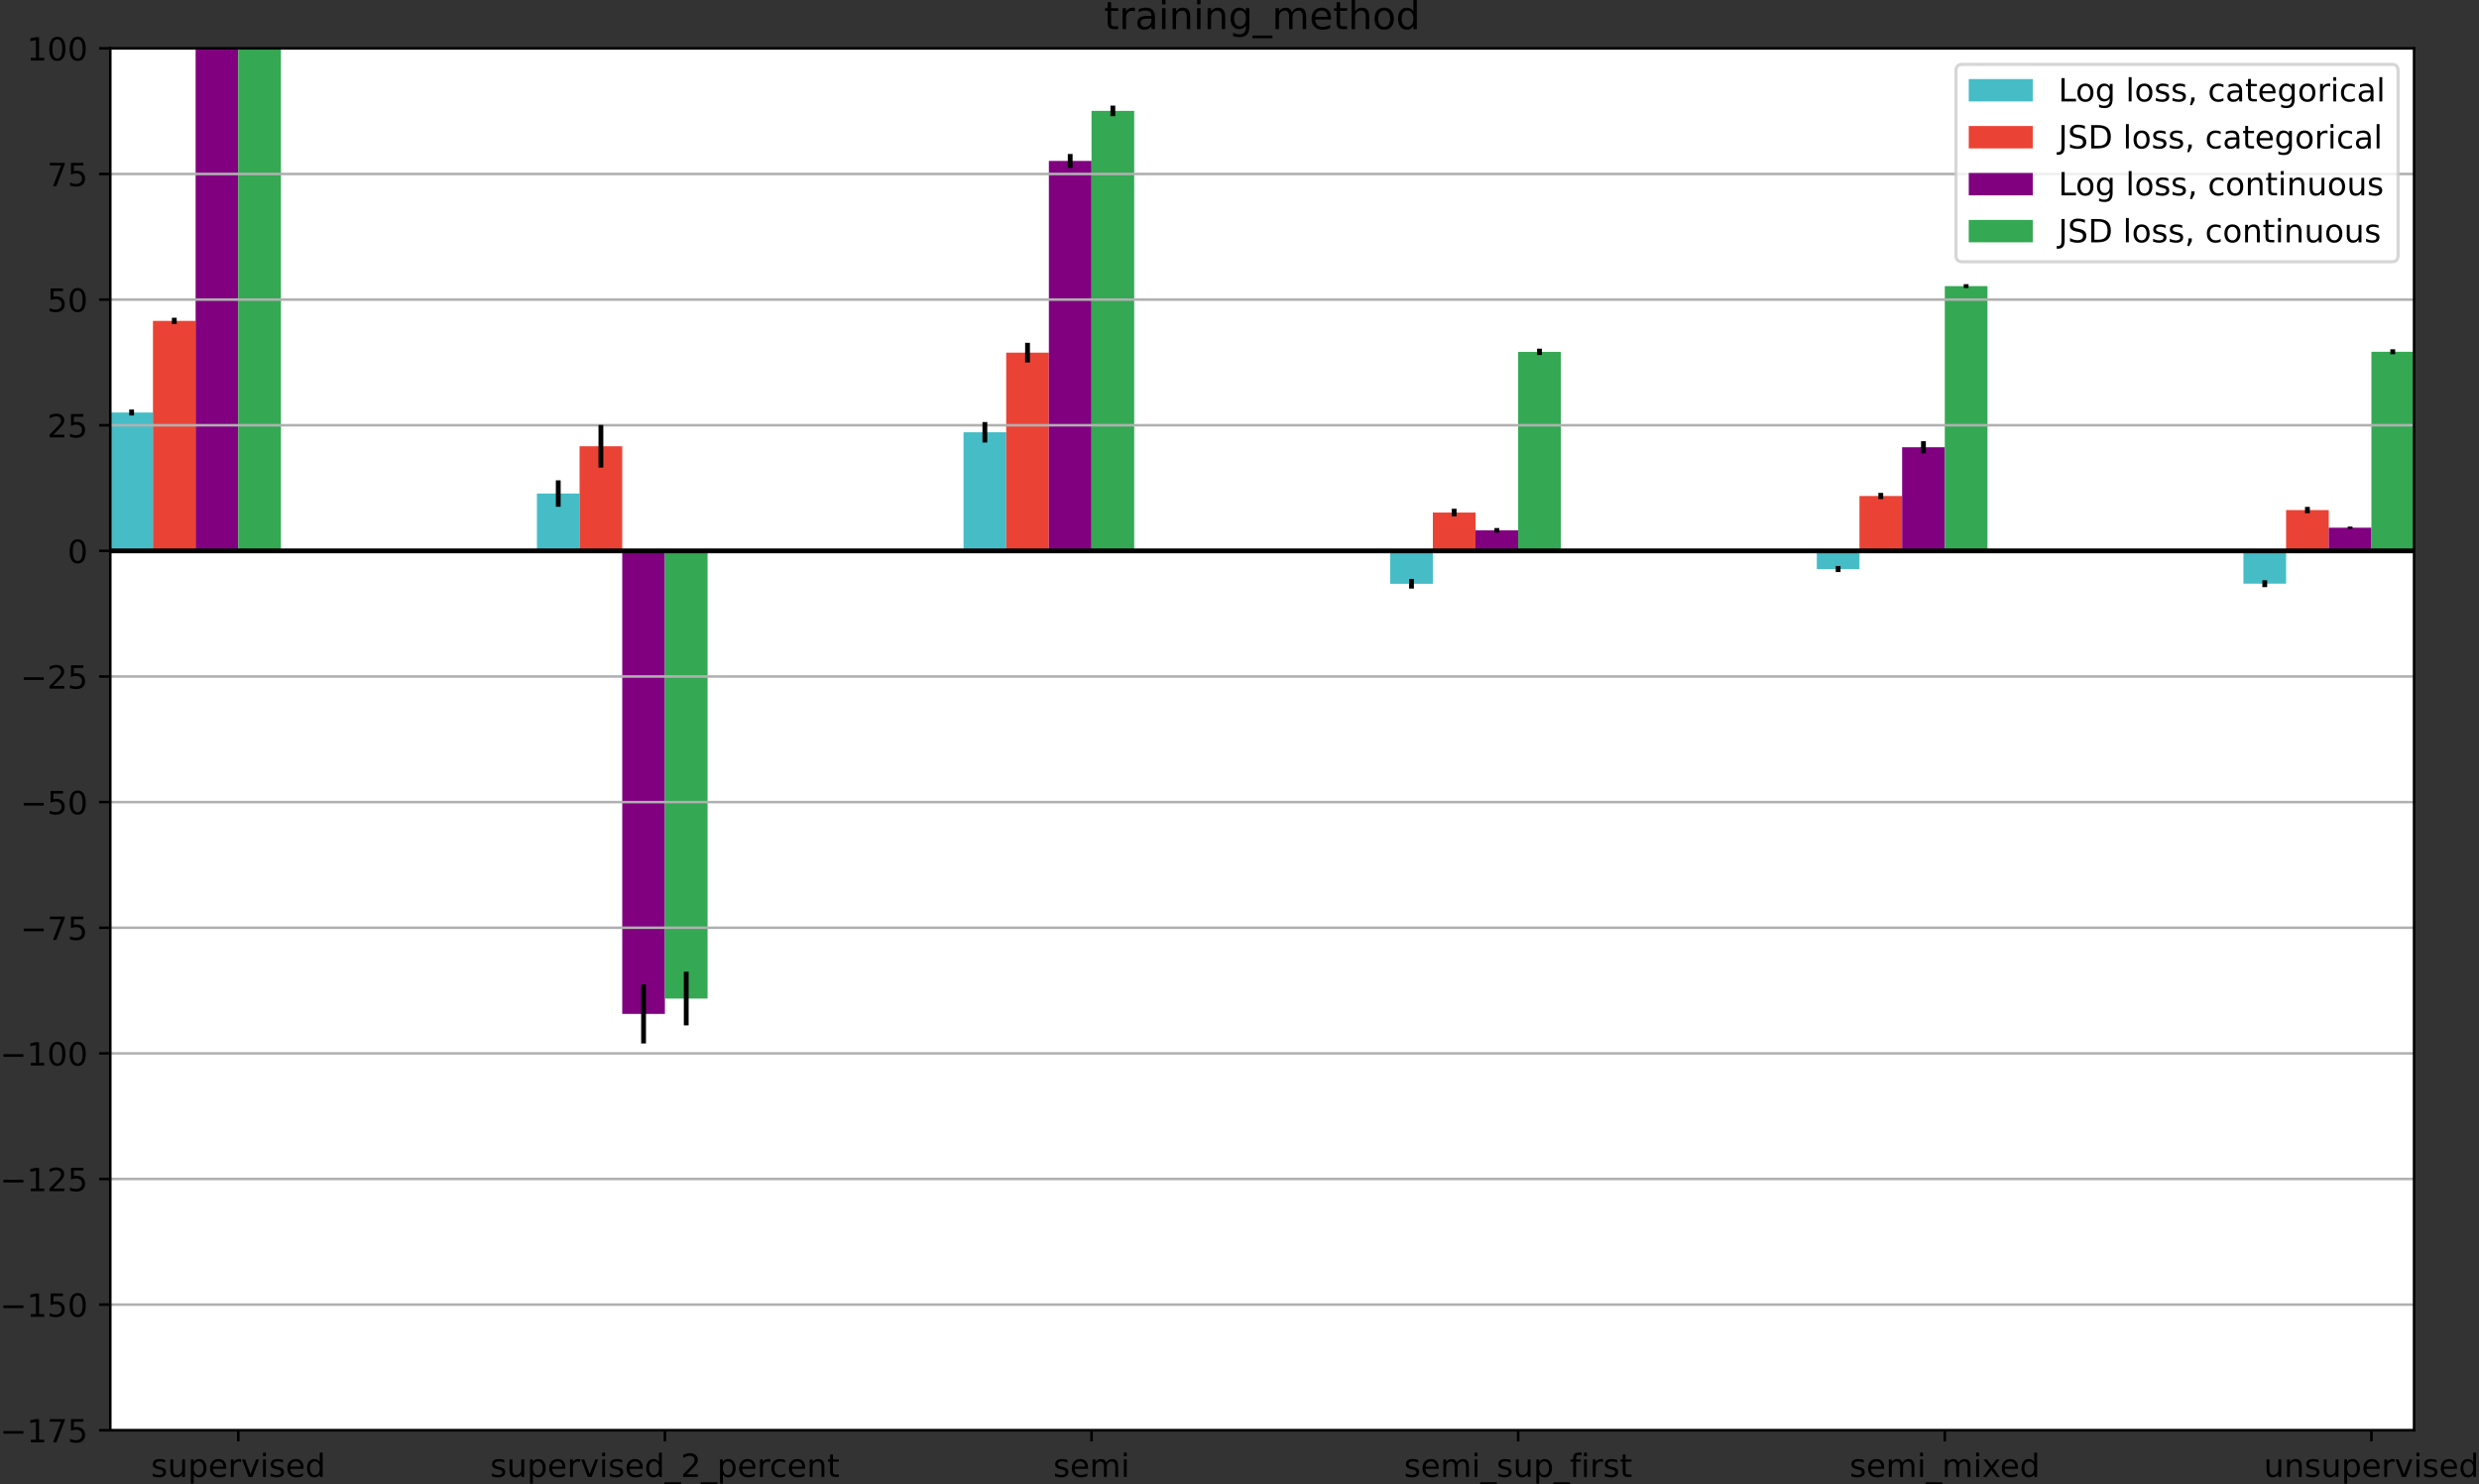<?xml version="1.0" encoding="utf-8" standalone="no"?>
<!DOCTYPE svg PUBLIC "-//W3C//DTD SVG 1.1//EN"
  "http://www.w3.org/Graphics/SVG/1.1/DTD/svg11.dtd">
<!-- Created with matplotlib (https://matplotlib.org/) -->
<svg height="464.074pt" version="1.1" viewBox="0 0 774.755 464.074" width="774.755pt" xmlns="http://www.w3.org/2000/svg" xmlns:xlink="http://www.w3.org/1999/xlink">
 <rect x="0" y="0" width="774.755" height="464.074" fill="#333333" stroke="none"/>
 <defs>
  <style type="text/css">*{stroke-linecap:butt;stroke-linejoin:round;}</style>
 </defs>
 <g id="figure_1">
  <g id="patch_1">
   <path d="M 0 464.074 
L 774.755 464.074 
L 774.755 0 
L 0 0 
z
" style="fill:none;"/>
  </g>
  <g id="axes_1">
   <g id="patch_2">
    <path d="M 34.467 447.118 
L 754.467 447.118 
L 754.467 15.118 
L 34.467 15.118 
z
" style="fill:#ffffff;"/>
   </g>
   <g id="patch_3">
    <path clip-path="url(#p90bcf3cfa7)" d="M 34.467 172.209 
L 47.801 172.209 
L 47.801 128.955 
L 34.467 128.955 
z
" style="fill:#46bdc6;"/>
   </g>
   <g id="patch_4">
    <path clip-path="url(#p90bcf3cfa7)" d="M 167.801 172.209 
L 181.134 172.209 
L 181.134 154.285 
L 167.801 154.285 
z
" style="fill:#46bdc6;"/>
   </g>
   <g id="patch_5">
    <path clip-path="url(#p90bcf3cfa7)" d="M 301.134 172.209 
L 314.467 172.209 
L 314.467 135.132 
L 301.134 135.132 
z
" style="fill:#46bdc6;"/>
   </g>
   <g id="patch_6">
    <path clip-path="url(#p90bcf3cfa7)" d="M 434.467 172.209 
L 447.801 172.209 
L 447.801 182.502 
L 434.467 182.502 
z
" style="fill:#46bdc6;"/>
   </g>
   <g id="patch_7">
    <path clip-path="url(#p90bcf3cfa7)" d="M 567.801 172.209 
L 581.134 172.209 
L 581.134 177.885 
L 567.801 177.885 
z
" style="fill:#46bdc6;"/>
   </g>
   <g id="patch_8">
    <path clip-path="url(#p90bcf3cfa7)" d="M 701.134 172.209 
L 714.467 172.209 
L 714.467 182.467 
L 701.134 182.467 
z
" style="fill:#46bdc6;"/>
   </g>
   <g id="patch_9">
    <path clip-path="url(#p90bcf3cfa7)" d="M 47.801 172.209 
L 61.134 172.209 
L 61.134 100.311 
L 47.801 100.311 
z
" style="fill:#ea4335;"/>
   </g>
   <g id="patch_10">
    <path clip-path="url(#p90bcf3cfa7)" d="M 181.134 172.209 
L 194.467 172.209 
L 194.467 139.512 
L 181.134 139.512 
z
" style="fill:#ea4335;"/>
   </g>
   <g id="patch_11">
    <path clip-path="url(#p90bcf3cfa7)" d="M 314.467 172.209 
L 327.801 172.209 
L 327.801 110.241 
L 314.467 110.241 
z
" style="fill:#ea4335;"/>
   </g>
   <g id="patch_12">
    <path clip-path="url(#p90bcf3cfa7)" d="M 447.801 172.209 
L 461.134 172.209 
L 461.134 160.227 
L 447.801 160.227 
z
" style="fill:#ea4335;"/>
   </g>
   <g id="patch_13">
    <path clip-path="url(#p90bcf3cfa7)" d="M 581.134 172.209 
L 594.467 172.209 
L 594.467 155.055 
L 581.134 155.055 
z
" style="fill:#ea4335;"/>
   </g>
   <g id="patch_14">
    <path clip-path="url(#p90bcf3cfa7)" d="M 714.467 172.209 
L 727.801 172.209 
L 727.801 159.456 
L 714.467 159.456 
z
" style="fill:#ea4335;"/>
   </g>
   <g id="patch_15">
    <path clip-path="url(#p90bcf3cfa7)" d="M 61.134 172.209 
L 74.467 172.209 
L 74.467 15.138 
L 61.134 15.138 
z
" style="fill:#800080;"/>
   </g>
   <g id="patch_16">
    <path clip-path="url(#p90bcf3cfa7)" d="M 194.467 172.209 
L 207.801 172.209 
L 207.801 316.966 
L 194.467 316.966 
z
" style="fill:#800080;"/>
   </g>
   <g id="patch_17">
    <path clip-path="url(#p90bcf3cfa7)" d="M 327.801 172.209 
L 341.134 172.209 
L 341.134 50.308 
L 327.801 50.308 
z
" style="fill:#800080;"/>
   </g>
   <g id="patch_18">
    <path clip-path="url(#p90bcf3cfa7)" d="M 461.134 172.209 
L 474.467 172.209 
L 474.467 165.79 
L 461.134 165.79 
z
" style="fill:#800080;"/>
   </g>
   <g id="patch_19">
    <path clip-path="url(#p90bcf3cfa7)" d="M 594.467 172.209 
L 607.801 172.209 
L 607.801 139.821 
L 594.467 139.821 
z
" style="fill:#800080;"/>
   </g>
   <g id="patch_20">
    <path clip-path="url(#p90bcf3cfa7)" d="M 727.801 172.209 
L 741.134 172.209 
L 741.134 164.964 
L 727.801 164.964 
z
" style="fill:#800080;"/>
   </g>
   <g id="patch_21">
    <path clip-path="url(#p90bcf3cfa7)" d="M 74.467 172.209 
L 87.801 172.209 
L 87.801 15.183 
L 74.467 15.183 
z
" style="fill:#34a853;"/>
   </g>
   <g id="patch_22">
    <path clip-path="url(#p90bcf3cfa7)" d="M 207.801 172.209 
L 221.134 172.209 
L 221.134 312.164 
L 207.801 312.164 
z
" style="fill:#34a853;"/>
   </g>
   <g id="patch_23">
    <path clip-path="url(#p90bcf3cfa7)" d="M 341.134 172.209 
L 354.467 172.209 
L 354.467 34.663 
L 341.134 34.663 
z
" style="fill:#34a853;"/>
   </g>
   <g id="patch_24">
    <path clip-path="url(#p90bcf3cfa7)" d="M 474.467 172.209 
L 487.801 172.209 
L 487.801 109.999 
L 474.467 109.999 
z
" style="fill:#34a853;"/>
   </g>
   <g id="patch_25">
    <path clip-path="url(#p90bcf3cfa7)" d="M 607.801 172.209 
L 621.134 172.209 
L 621.134 89.445 
L 607.801 89.445 
z
" style="fill:#34a853;"/>
   </g>
   <g id="patch_26">
    <path clip-path="url(#p90bcf3cfa7)" d="M 741.134 172.209 
L 754.467 172.209 
L 754.467 109.977 
L 741.134 109.977 
z
" style="fill:#34a853;"/>
   </g>
   <g id="matplotlib.axis_1">
    <g id="xtick_1">
     <g id="line2d_1">
      <defs>
       <path d="M 0 0 
L 0 3.5 
" id="m9997a25eca" style="stroke:#000000;stroke-width:0.8;"/>
      </defs>
      <g>
       <use style="stroke:#000000;stroke-width:0.8;" x="74.467" xlink:href="#m9997a25eca" y="447.118"/>
      </g>
     </g>
     <g id="text_1">
      <!-- supervised -->
      <g transform="translate(47.184 461.717)scale(0.1 -0.1)">
       <defs>
        <path d="M 44.281 53.078 
L 44.281 44.578 
Q 40.484 46.531 36.375 47.5 
Q 32.281 48.484 27.875 48.484 
Q 21.188 48.484 17.844 46.438 
Q 14.5 44.391 14.5 40.281 
Q 14.5 37.156 16.891 35.375 
Q 19.281 33.594 26.516 31.984 
L 29.594 31.297 
Q 39.156 29.25 43.188 25.516 
Q 47.219 21.781 47.219 15.094 
Q 47.219 7.469 41.188 3.016 
Q 35.156 -1.422 24.609 -1.422 
Q 20.219 -1.422 15.453 -0.562 
Q 10.688 0.297 5.422 2 
L 5.422 11.281 
Q 10.406 8.688 15.234 7.391 
Q 20.062 6.109 24.812 6.109 
Q 31.156 6.109 34.562 8.281 
Q 37.984 10.453 37.984 14.406 
Q 37.984 18.062 35.516 20.016 
Q 33.062 21.969 24.703 23.781 
L 21.578 24.516 
Q 13.234 26.266 9.516 29.906 
Q 5.812 33.547 5.812 39.891 
Q 5.812 47.609 11.281 51.797 
Q 16.75 56 26.812 56 
Q 31.781 56 36.172 55.266 
Q 40.578 54.547 44.281 53.078 
z
" id="DejaVuSans-115"/>
        <path d="M 8.5 21.578 
L 8.5 54.688 
L 17.484 54.688 
L 17.484 21.922 
Q 17.484 14.156 20.5 10.266 
Q 23.531 6.391 29.594 6.391 
Q 36.859 6.391 41.078 11.031 
Q 45.312 15.672 45.312 23.688 
L 45.312 54.688 
L 54.297 54.688 
L 54.297 0 
L 45.312 0 
L 45.312 8.406 
Q 42.047 3.422 37.719 1 
Q 33.406 -1.422 27.688 -1.422 
Q 18.266 -1.422 13.375 4.438 
Q 8.5 10.297 8.5 21.578 
z
M 31.109 56 
z
" id="DejaVuSans-117"/>
        <path d="M 18.109 8.203 
L 18.109 -20.797 
L 9.078 -20.797 
L 9.078 54.688 
L 18.109 54.688 
L 18.109 46.391 
Q 20.953 51.266 25.266 53.625 
Q 29.594 56 35.594 56 
Q 45.562 56 51.781 48.094 
Q 58.016 40.188 58.016 27.297 
Q 58.016 14.406 51.781 6.484 
Q 45.562 -1.422 35.594 -1.422 
Q 29.594 -1.422 25.266 0.953 
Q 20.953 3.328 18.109 8.203 
z
M 48.688 27.297 
Q 48.688 37.203 44.609 42.844 
Q 40.531 48.484 33.406 48.484 
Q 26.266 48.484 22.188 42.844 
Q 18.109 37.203 18.109 27.297 
Q 18.109 17.391 22.188 11.75 
Q 26.266 6.109 33.406 6.109 
Q 40.531 6.109 44.609 11.75 
Q 48.688 17.391 48.688 27.297 
z
" id="DejaVuSans-112"/>
        <path d="M 56.203 29.594 
L 56.203 25.203 
L 14.891 25.203 
Q 15.484 15.922 20.484 11.062 
Q 25.484 6.203 34.422 6.203 
Q 39.594 6.203 44.453 7.469 
Q 49.312 8.734 54.109 11.281 
L 54.109 2.781 
Q 49.266 0.734 44.188 -0.344 
Q 39.109 -1.422 33.891 -1.422 
Q 20.797 -1.422 13.156 6.188 
Q 5.516 13.812 5.516 26.812 
Q 5.516 40.234 12.766 48.109 
Q 20.016 56 32.328 56 
Q 43.359 56 49.781 48.891 
Q 56.203 41.797 56.203 29.594 
z
M 47.219 32.234 
Q 47.125 39.594 43.094 43.984 
Q 39.062 48.391 32.422 48.391 
Q 24.906 48.391 20.391 44.141 
Q 15.875 39.891 15.188 32.172 
z
" id="DejaVuSans-101"/>
        <path d="M 41.109 46.297 
Q 39.594 47.172 37.812 47.578 
Q 36.031 48 33.891 48 
Q 26.266 48 22.188 43.047 
Q 18.109 38.094 18.109 28.812 
L 18.109 0 
L 9.078 0 
L 9.078 54.688 
L 18.109 54.688 
L 18.109 46.188 
Q 20.953 51.172 25.484 53.578 
Q 30.031 56 36.531 56 
Q 37.453 56 38.578 55.875 
Q 39.703 55.766 41.062 55.516 
z
" id="DejaVuSans-114"/>
        <path d="M 2.984 54.688 
L 12.5 54.688 
L 29.594 8.797 
L 46.688 54.688 
L 56.203 54.688 
L 35.688 0 
L 23.484 0 
z
" id="DejaVuSans-118"/>
        <path d="M 9.422 54.688 
L 18.406 54.688 
L 18.406 0 
L 9.422 0 
z
M 9.422 75.984 
L 18.406 75.984 
L 18.406 64.594 
L 9.422 64.594 
z
" id="DejaVuSans-105"/>
        <path d="M 45.406 46.391 
L 45.406 75.984 
L 54.391 75.984 
L 54.391 0 
L 45.406 0 
L 45.406 8.203 
Q 42.578 3.328 38.25 0.953 
Q 33.938 -1.422 27.875 -1.422 
Q 17.969 -1.422 11.734 6.484 
Q 5.516 14.406 5.516 27.297 
Q 5.516 40.188 11.734 48.094 
Q 17.969 56 27.875 56 
Q 33.938 56 38.25 53.625 
Q 42.578 51.266 45.406 46.391 
z
M 14.797 27.297 
Q 14.797 17.391 18.875 11.75 
Q 22.953 6.109 30.078 6.109 
Q 37.203 6.109 41.297 11.75 
Q 45.406 17.391 45.406 27.297 
Q 45.406 37.203 41.297 42.844 
Q 37.203 48.484 30.078 48.484 
Q 22.953 48.484 18.875 42.844 
Q 14.797 37.203 14.797 27.297 
z
" id="DejaVuSans-100"/>
       </defs>
       <use xlink:href="#DejaVuSans-115"/>
       <use x="52.1" xlink:href="#DejaVuSans-117"/>
       <use x="115.479" xlink:href="#DejaVuSans-112"/>
       <use x="178.955" xlink:href="#DejaVuSans-101"/>
       <use x="240.479" xlink:href="#DejaVuSans-114"/>
       <use x="281.592" xlink:href="#DejaVuSans-118"/>
       <use x="340.771" xlink:href="#DejaVuSans-105"/>
       <use x="368.555" xlink:href="#DejaVuSans-115"/>
       <use x="420.654" xlink:href="#DejaVuSans-101"/>
       <use x="482.178" xlink:href="#DejaVuSans-100"/>
      </g>
     </g>
    </g>
    <g id="xtick_2">
     <g id="line2d_2">
      <g>
       <use style="stroke:#000000;stroke-width:0.8;" x="207.801" xlink:href="#m9997a25eca" y="447.118"/>
      </g>
     </g>
     <g id="text_2">
      <!-- supervised_2_percent -->
      <g transform="translate(153.187 461.717)scale(0.1 -0.1)">
       <defs>
        <path d="M 50.984 -16.609 
L 50.984 -23.578 
L -0.984 -23.578 
L -0.984 -16.609 
z
" id="DejaVuSans-95"/>
        <path d="M 19.188 8.297 
L 53.609 8.297 
L 53.609 0 
L 7.328 0 
L 7.328 8.297 
Q 12.938 14.109 22.625 23.891 
Q 32.328 33.688 34.812 36.531 
Q 39.547 41.844 41.422 45.531 
Q 43.312 49.219 43.312 52.781 
Q 43.312 58.594 39.234 62.25 
Q 35.156 65.922 28.609 65.922 
Q 23.969 65.922 18.812 64.312 
Q 13.672 62.703 7.812 59.422 
L 7.812 69.391 
Q 13.766 71.781 18.938 73 
Q 24.125 74.219 28.422 74.219 
Q 39.75 74.219 46.484 68.547 
Q 53.219 62.891 53.219 53.422 
Q 53.219 48.922 51.531 44.891 
Q 49.859 40.875 45.406 35.406 
Q 44.188 33.984 37.641 27.219 
Q 31.109 20.453 19.188 8.297 
z
" id="DejaVuSans-50"/>
        <path d="M 48.781 52.594 
L 48.781 44.188 
Q 44.969 46.297 41.141 47.344 
Q 37.312 48.391 33.406 48.391 
Q 24.656 48.391 19.812 42.844 
Q 14.984 37.312 14.984 27.297 
Q 14.984 17.281 19.812 11.734 
Q 24.656 6.203 33.406 6.203 
Q 37.312 6.203 41.141 7.25 
Q 44.969 8.297 48.781 10.406 
L 48.781 2.094 
Q 45.016 0.344 40.984 -0.531 
Q 36.969 -1.422 32.422 -1.422 
Q 20.062 -1.422 12.781 6.344 
Q 5.516 14.109 5.516 27.297 
Q 5.516 40.672 12.859 48.328 
Q 20.219 56 33.016 56 
Q 37.156 56 41.109 55.141 
Q 45.062 54.297 48.781 52.594 
z
" id="DejaVuSans-99"/>
        <path d="M 54.891 33.016 
L 54.891 0 
L 45.906 0 
L 45.906 32.719 
Q 45.906 40.484 42.875 44.328 
Q 39.844 48.188 33.797 48.188 
Q 26.516 48.188 22.312 43.547 
Q 18.109 38.922 18.109 30.906 
L 18.109 0 
L 9.078 0 
L 9.078 54.688 
L 18.109 54.688 
L 18.109 46.188 
Q 21.344 51.125 25.703 53.562 
Q 30.078 56 35.797 56 
Q 45.219 56 50.047 50.172 
Q 54.891 44.344 54.891 33.016 
z
" id="DejaVuSans-110"/>
        <path d="M 18.312 70.219 
L 18.312 54.688 
L 36.812 54.688 
L 36.812 47.703 
L 18.312 47.703 
L 18.312 18.016 
Q 18.312 11.328 20.141 9.422 
Q 21.969 7.516 27.594 7.516 
L 36.812 7.516 
L 36.812 0 
L 27.594 0 
Q 17.188 0 13.234 3.875 
Q 9.281 7.766 9.281 18.016 
L 9.281 47.703 
L 2.688 47.703 
L 2.688 54.688 
L 9.281 54.688 
L 9.281 70.219 
z
" id="DejaVuSans-116"/>
       </defs>
       <use xlink:href="#DejaVuSans-115"/>
       <use x="52.1" xlink:href="#DejaVuSans-117"/>
       <use x="115.479" xlink:href="#DejaVuSans-112"/>
       <use x="178.955" xlink:href="#DejaVuSans-101"/>
       <use x="240.479" xlink:href="#DejaVuSans-114"/>
       <use x="281.592" xlink:href="#DejaVuSans-118"/>
       <use x="340.771" xlink:href="#DejaVuSans-105"/>
       <use x="368.555" xlink:href="#DejaVuSans-115"/>
       <use x="420.654" xlink:href="#DejaVuSans-101"/>
       <use x="482.178" xlink:href="#DejaVuSans-100"/>
       <use x="545.654" xlink:href="#DejaVuSans-95"/>
       <use x="595.654" xlink:href="#DejaVuSans-50"/>
       <use x="659.277" xlink:href="#DejaVuSans-95"/>
       <use x="709.277" xlink:href="#DejaVuSans-112"/>
       <use x="772.754" xlink:href="#DejaVuSans-101"/>
       <use x="834.277" xlink:href="#DejaVuSans-114"/>
       <use x="873.141" xlink:href="#DejaVuSans-99"/>
       <use x="928.121" xlink:href="#DejaVuSans-101"/>
       <use x="989.645" xlink:href="#DejaVuSans-110"/>
       <use x="1053.023" xlink:href="#DejaVuSans-116"/>
      </g>
     </g>
    </g>
    <g id="xtick_3">
     <g id="line2d_3">
      <g>
       <use style="stroke:#000000;stroke-width:0.8;" x="341.134" xlink:href="#m9997a25eca" y="447.118"/>
      </g>
     </g>
     <g id="text_3">
      <!-- semi -->
      <g transform="translate(329.193 461.717)scale(0.1 -0.1)">
       <defs>
        <path d="M 52 44.188 
Q 55.375 50.25 60.062 53.125 
Q 64.75 56 71.094 56 
Q 79.641 56 84.281 50.016 
Q 88.922 44.047 88.922 33.016 
L 88.922 0 
L 79.891 0 
L 79.891 32.719 
Q 79.891 40.578 77.094 44.375 
Q 74.312 48.188 68.609 48.188 
Q 61.625 48.188 57.562 43.547 
Q 53.516 38.922 53.516 30.906 
L 53.516 0 
L 44.484 0 
L 44.484 32.719 
Q 44.484 40.625 41.703 44.406 
Q 38.922 48.188 33.109 48.188 
Q 26.219 48.188 22.156 43.531 
Q 18.109 38.875 18.109 30.906 
L 18.109 0 
L 9.078 0 
L 9.078 54.688 
L 18.109 54.688 
L 18.109 46.188 
Q 21.188 51.219 25.484 53.609 
Q 29.781 56 35.688 56 
Q 41.656 56 45.828 52.969 
Q 50 49.953 52 44.188 
z
" id="DejaVuSans-109"/>
       </defs>
       <use xlink:href="#DejaVuSans-115"/>
       <use x="52.1" xlink:href="#DejaVuSans-101"/>
       <use x="113.623" xlink:href="#DejaVuSans-109"/>
       <use x="211.035" xlink:href="#DejaVuSans-105"/>
      </g>
     </g>
    </g>
    <g id="xtick_4">
     <g id="line2d_4">
      <g>
       <use style="stroke:#000000;stroke-width:0.8;" x="474.467" xlink:href="#m9997a25eca" y="447.118"/>
      </g>
     </g>
     <g id="text_4">
      <!-- semi_sup_first -->
      <g transform="translate(438.809 461.717)scale(0.1 -0.1)">
       <defs>
        <path d="M 37.109 75.984 
L 37.109 68.5 
L 28.516 68.5 
Q 23.688 68.5 21.797 66.547 
Q 19.922 64.594 19.922 59.516 
L 19.922 54.688 
L 34.719 54.688 
L 34.719 47.703 
L 19.922 47.703 
L 19.922 0 
L 10.891 0 
L 10.891 47.703 
L 2.297 47.703 
L 2.297 54.688 
L 10.891 54.688 
L 10.891 58.5 
Q 10.891 67.625 15.141 71.797 
Q 19.391 75.984 28.609 75.984 
z
" id="DejaVuSans-102"/>
       </defs>
       <use xlink:href="#DejaVuSans-115"/>
       <use x="52.1" xlink:href="#DejaVuSans-101"/>
       <use x="113.623" xlink:href="#DejaVuSans-109"/>
       <use x="211.035" xlink:href="#DejaVuSans-105"/>
       <use x="238.818" xlink:href="#DejaVuSans-95"/>
       <use x="288.818" xlink:href="#DejaVuSans-115"/>
       <use x="340.918" xlink:href="#DejaVuSans-117"/>
       <use x="404.297" xlink:href="#DejaVuSans-112"/>
       <use x="467.773" xlink:href="#DejaVuSans-95"/>
       <use x="517.773" xlink:href="#DejaVuSans-102"/>
       <use x="552.979" xlink:href="#DejaVuSans-105"/>
       <use x="580.762" xlink:href="#DejaVuSans-114"/>
       <use x="621.875" xlink:href="#DejaVuSans-115"/>
       <use x="673.975" xlink:href="#DejaVuSans-116"/>
      </g>
     </g>
    </g>
    <g id="xtick_5">
     <g id="line2d_5">
      <g>
       <use style="stroke:#000000;stroke-width:0.8;" x="607.801" xlink:href="#m9997a25eca" y="447.118"/>
      </g>
     </g>
     <g id="text_5">
      <!-- semi_mixed -->
      <g transform="translate(578.047 461.717)scale(0.1 -0.1)">
       <defs>
        <path d="M 54.891 54.688 
L 35.109 28.078 
L 55.906 0 
L 45.312 0 
L 29.391 21.484 
L 13.484 0 
L 2.875 0 
L 24.125 28.609 
L 4.688 54.688 
L 15.281 54.688 
L 29.781 35.203 
L 44.281 54.688 
z
" id="DejaVuSans-120"/>
       </defs>
       <use xlink:href="#DejaVuSans-115"/>
       <use x="52.1" xlink:href="#DejaVuSans-101"/>
       <use x="113.623" xlink:href="#DejaVuSans-109"/>
       <use x="211.035" xlink:href="#DejaVuSans-105"/>
       <use x="238.818" xlink:href="#DejaVuSans-95"/>
       <use x="288.818" xlink:href="#DejaVuSans-109"/>
       <use x="386.23" xlink:href="#DejaVuSans-105"/>
       <use x="414.014" xlink:href="#DejaVuSans-120"/>
       <use x="470.068" xlink:href="#DejaVuSans-101"/>
       <use x="531.592" xlink:href="#DejaVuSans-100"/>
      </g>
     </g>
    </g>
    <g id="xtick_6">
     <g id="line2d_6">
      <g>
       <use style="stroke:#000000;stroke-width:0.8;" x="741.134" xlink:href="#m9997a25eca" y="447.118"/>
      </g>
     </g>
     <g id="text_6">
      <!-- unsupervised -->
      <g transform="translate(707.513 461.717)scale(0.1 -0.1)">
       <use xlink:href="#DejaVuSans-117"/>
       <use x="63.379" xlink:href="#DejaVuSans-110"/>
       <use x="126.758" xlink:href="#DejaVuSans-115"/>
       <use x="178.857" xlink:href="#DejaVuSans-117"/>
       <use x="242.236" xlink:href="#DejaVuSans-112"/>
       <use x="305.713" xlink:href="#DejaVuSans-101"/>
       <use x="367.236" xlink:href="#DejaVuSans-114"/>
       <use x="408.35" xlink:href="#DejaVuSans-118"/>
       <use x="467.529" xlink:href="#DejaVuSans-105"/>
       <use x="495.312" xlink:href="#DejaVuSans-115"/>
       <use x="547.412" xlink:href="#DejaVuSans-101"/>
       <use x="608.936" xlink:href="#DejaVuSans-100"/>
      </g>
     </g>
    </g>
   </g>
   <g id="matplotlib.axis_2">
    <g id="ytick_1">
     <g id="line2d_7">
      <path clip-path="url(#p90bcf3cfa7)" d="M 34.467 447.118 
L 754.467 447.118 
" style="fill:none;stroke:#b0b0b0;stroke-linecap:square;stroke-width:0.8;"/>
     </g>
     <g id="line2d_8">
      <defs>
       <path d="M 0 0 
L -3.5 0 
" id="m36b2d30493" style="stroke:#000000;stroke-width:0.8;"/>
      </defs>
      <g>
       <use style="stroke:#000000;stroke-width:0.8;" x="34.467" xlink:href="#m36b2d30493" y="447.118"/>
      </g>
     </g>
     <g id="text_7">
      <!-- −175 -->
      <g transform="translate(0 450.917)scale(0.1 -0.1)">
       <defs>
        <path d="M 10.594 35.5 
L 73.188 35.5 
L 73.188 27.203 
L 10.594 27.203 
z
" id="DejaVuSans-8722"/>
        <path d="M 12.406 8.297 
L 28.516 8.297 
L 28.516 63.922 
L 10.984 60.406 
L 10.984 69.391 
L 28.422 72.906 
L 38.281 72.906 
L 38.281 8.297 
L 54.391 8.297 
L 54.391 0 
L 12.406 0 
z
" id="DejaVuSans-49"/>
        <path d="M 8.203 72.906 
L 55.078 72.906 
L 55.078 68.703 
L 28.609 0 
L 18.312 0 
L 43.219 64.594 
L 8.203 64.594 
z
" id="DejaVuSans-55"/>
        <path d="M 10.797 72.906 
L 49.516 72.906 
L 49.516 64.594 
L 19.828 64.594 
L 19.828 46.734 
Q 21.969 47.469 24.109 47.828 
Q 26.266 48.188 28.422 48.188 
Q 40.625 48.188 47.75 41.5 
Q 54.891 34.812 54.891 23.391 
Q 54.891 11.625 47.562 5.094 
Q 40.234 -1.422 26.906 -1.422 
Q 22.312 -1.422 17.547 -0.641 
Q 12.797 0.141 7.719 1.703 
L 7.719 11.625 
Q 12.109 9.234 16.797 8.062 
Q 21.484 6.891 26.703 6.891 
Q 35.156 6.891 40.078 11.328 
Q 45.016 15.766 45.016 23.391 
Q 45.016 31 40.078 35.438 
Q 35.156 39.891 26.703 39.891 
Q 22.75 39.891 18.812 39.016 
Q 14.891 38.141 10.797 36.281 
z
" id="DejaVuSans-53"/>
       </defs>
       <use xlink:href="#DejaVuSans-8722"/>
       <use x="83.789" xlink:href="#DejaVuSans-49"/>
       <use x="147.412" xlink:href="#DejaVuSans-55"/>
       <use x="211.035" xlink:href="#DejaVuSans-53"/>
      </g>
     </g>
    </g>
    <g id="ytick_2">
     <g id="line2d_9">
      <path clip-path="url(#p90bcf3cfa7)" d="M 34.467 407.845 
L 754.467 407.845 
" style="fill:none;stroke:#b0b0b0;stroke-linecap:square;stroke-width:0.8;"/>
     </g>
     <g id="line2d_10">
      <g>
       <use style="stroke:#000000;stroke-width:0.8;" x="34.467" xlink:href="#m36b2d30493" y="407.845"/>
      </g>
     </g>
     <g id="text_8">
      <!-- −150 -->
      <g transform="translate(0 411.645)scale(0.1 -0.1)">
       <defs>
        <path d="M 31.781 66.406 
Q 24.172 66.406 20.328 58.906 
Q 16.5 51.422 16.5 36.375 
Q 16.5 21.391 20.328 13.891 
Q 24.172 6.391 31.781 6.391 
Q 39.453 6.391 43.281 13.891 
Q 47.125 21.391 47.125 36.375 
Q 47.125 51.422 43.281 58.906 
Q 39.453 66.406 31.781 66.406 
z
M 31.781 74.219 
Q 44.047 74.219 50.516 64.516 
Q 56.984 54.828 56.984 36.375 
Q 56.984 17.969 50.516 8.266 
Q 44.047 -1.422 31.781 -1.422 
Q 19.531 -1.422 13.062 8.266 
Q 6.594 17.969 6.594 36.375 
Q 6.594 54.828 13.062 64.516 
Q 19.531 74.219 31.781 74.219 
z
" id="DejaVuSans-48"/>
       </defs>
       <use xlink:href="#DejaVuSans-8722"/>
       <use x="83.789" xlink:href="#DejaVuSans-49"/>
       <use x="147.412" xlink:href="#DejaVuSans-53"/>
       <use x="211.035" xlink:href="#DejaVuSans-48"/>
      </g>
     </g>
    </g>
    <g id="ytick_3">
     <g id="line2d_11">
      <path clip-path="url(#p90bcf3cfa7)" d="M 34.467 368.573 
L 754.467 368.573 
" style="fill:none;stroke:#b0b0b0;stroke-linecap:square;stroke-width:0.8;"/>
     </g>
     <g id="line2d_12">
      <g>
       <use style="stroke:#000000;stroke-width:0.8;" x="34.467" xlink:href="#m36b2d30493" y="368.573"/>
      </g>
     </g>
     <g id="text_9">
      <!-- −125 -->
      <g transform="translate(0 372.372)scale(0.1 -0.1)">
       <use xlink:href="#DejaVuSans-8722"/>
       <use x="83.789" xlink:href="#DejaVuSans-49"/>
       <use x="147.412" xlink:href="#DejaVuSans-50"/>
       <use x="211.035" xlink:href="#DejaVuSans-53"/>
      </g>
     </g>
    </g>
    <g id="ytick_4">
     <g id="line2d_13">
      <path clip-path="url(#p90bcf3cfa7)" d="M 34.467 329.3 
L 754.467 329.3 
" style="fill:none;stroke:#b0b0b0;stroke-linecap:square;stroke-width:0.8;"/>
     </g>
     <g id="line2d_14">
      <g>
       <use style="stroke:#000000;stroke-width:0.8;" x="34.467" xlink:href="#m36b2d30493" y="329.3"/>
      </g>
     </g>
     <g id="text_10">
      <!-- −100 -->
      <g transform="translate(0 333.099)scale(0.1 -0.1)">
       <use xlink:href="#DejaVuSans-8722"/>
       <use x="83.789" xlink:href="#DejaVuSans-49"/>
       <use x="147.412" xlink:href="#DejaVuSans-48"/>
       <use x="211.035" xlink:href="#DejaVuSans-48"/>
      </g>
     </g>
    </g>
    <g id="ytick_5">
     <g id="line2d_15">
      <path clip-path="url(#p90bcf3cfa7)" d="M 34.467 290.027 
L 754.467 290.027 
" style="fill:none;stroke:#b0b0b0;stroke-linecap:square;stroke-width:0.8;"/>
     </g>
     <g id="line2d_16">
      <g>
       <use style="stroke:#000000;stroke-width:0.8;" x="34.467" xlink:href="#m36b2d30493" y="290.027"/>
      </g>
     </g>
     <g id="text_11">
      <!-- −75 -->
      <g transform="translate(6.362 293.826)scale(0.1 -0.1)">
       <use xlink:href="#DejaVuSans-8722"/>
       <use x="83.789" xlink:href="#DejaVuSans-55"/>
       <use x="147.412" xlink:href="#DejaVuSans-53"/>
      </g>
     </g>
    </g>
    <g id="ytick_6">
     <g id="line2d_17">
      <path clip-path="url(#p90bcf3cfa7)" d="M 34.467 250.754 
L 754.467 250.754 
" style="fill:none;stroke:#b0b0b0;stroke-linecap:square;stroke-width:0.8;"/>
     </g>
     <g id="line2d_18">
      <g>
       <use style="stroke:#000000;stroke-width:0.8;" x="34.467" xlink:href="#m36b2d30493" y="250.754"/>
      </g>
     </g>
     <g id="text_12">
      <!-- −50 -->
      <g transform="translate(6.362 254.554)scale(0.1 -0.1)">
       <use xlink:href="#DejaVuSans-8722"/>
       <use x="83.789" xlink:href="#DejaVuSans-53"/>
       <use x="147.412" xlink:href="#DejaVuSans-48"/>
      </g>
     </g>
    </g>
    <g id="ytick_7">
     <g id="line2d_19">
      <path clip-path="url(#p90bcf3cfa7)" d="M 34.467 211.482 
L 754.467 211.482 
" style="fill:none;stroke:#b0b0b0;stroke-linecap:square;stroke-width:0.8;"/>
     </g>
     <g id="line2d_20">
      <g>
       <use style="stroke:#000000;stroke-width:0.8;" x="34.467" xlink:href="#m36b2d30493" y="211.482"/>
      </g>
     </g>
     <g id="text_13">
      <!-- −25 -->
      <g transform="translate(6.362 215.281)scale(0.1 -0.1)">
       <use xlink:href="#DejaVuSans-8722"/>
       <use x="83.789" xlink:href="#DejaVuSans-50"/>
       <use x="147.412" xlink:href="#DejaVuSans-53"/>
      </g>
     </g>
    </g>
    <g id="ytick_8">
     <g id="line2d_21">
      <path clip-path="url(#p90bcf3cfa7)" d="M 34.467 172.209 
L 754.467 172.209 
" style="fill:none;stroke:#b0b0b0;stroke-linecap:square;stroke-width:0.8;"/>
     </g>
     <g id="line2d_22">
      <g>
       <use style="stroke:#000000;stroke-width:0.8;" x="34.467" xlink:href="#m36b2d30493" y="172.209"/>
      </g>
     </g>
     <g id="text_14">
      <!-- 0 -->
      <g transform="translate(21.105 176.008)scale(0.1 -0.1)">
       <use xlink:href="#DejaVuSans-48"/>
      </g>
     </g>
    </g>
    <g id="ytick_9">
     <g id="line2d_23">
      <path clip-path="url(#p90bcf3cfa7)" d="M 34.467 132.936 
L 754.467 132.936 
" style="fill:none;stroke:#b0b0b0;stroke-linecap:square;stroke-width:0.8;"/>
     </g>
     <g id="line2d_24">
      <g>
       <use style="stroke:#000000;stroke-width:0.8;" x="34.467" xlink:href="#m36b2d30493" y="132.936"/>
      </g>
     </g>
     <g id="text_15">
      <!-- 25 -->
      <g transform="translate(14.742 136.736)scale(0.1 -0.1)">
       <use xlink:href="#DejaVuSans-50"/>
       <use x="63.623" xlink:href="#DejaVuSans-53"/>
      </g>
     </g>
    </g>
    <g id="ytick_10">
     <g id="line2d_25">
      <path clip-path="url(#p90bcf3cfa7)" d="M 34.467 93.664 
L 754.467 93.664 
" style="fill:none;stroke:#b0b0b0;stroke-linecap:square;stroke-width:0.8;"/>
     </g>
     <g id="line2d_26">
      <g>
       <use style="stroke:#000000;stroke-width:0.8;" x="34.467" xlink:href="#m36b2d30493" y="93.664"/>
      </g>
     </g>
     <g id="text_16">
      <!-- 50 -->
      <g transform="translate(14.742 97.463)scale(0.1 -0.1)">
       <use xlink:href="#DejaVuSans-53"/>
       <use x="63.623" xlink:href="#DejaVuSans-48"/>
      </g>
     </g>
    </g>
    <g id="ytick_11">
     <g id="line2d_27">
      <path clip-path="url(#p90bcf3cfa7)" d="M 34.467 54.391 
L 754.467 54.391 
" style="fill:none;stroke:#b0b0b0;stroke-linecap:square;stroke-width:0.8;"/>
     </g>
     <g id="line2d_28">
      <g>
       <use style="stroke:#000000;stroke-width:0.8;" x="34.467" xlink:href="#m36b2d30493" y="54.391"/>
      </g>
     </g>
     <g id="text_17">
      <!-- 75 -->
      <g transform="translate(14.742 58.19)scale(0.1 -0.1)">
       <use xlink:href="#DejaVuSans-55"/>
       <use x="63.623" xlink:href="#DejaVuSans-53"/>
      </g>
     </g>
    </g>
    <g id="ytick_12">
     <g id="line2d_29">
      <path clip-path="url(#p90bcf3cfa7)" d="M 34.467 15.118 
L 754.467 15.118 
" style="fill:none;stroke:#b0b0b0;stroke-linecap:square;stroke-width:0.8;"/>
     </g>
     <g id="line2d_30">
      <g>
       <use style="stroke:#000000;stroke-width:0.8;" x="34.467" xlink:href="#m36b2d30493" y="15.118"/>
      </g>
     </g>
     <g id="text_18">
      <!-- 100 -->
      <g transform="translate(8.38 18.917)scale(0.1 -0.1)">
       <use xlink:href="#DejaVuSans-49"/>
       <use x="63.623" xlink:href="#DejaVuSans-48"/>
       <use x="127.246" xlink:href="#DejaVuSans-48"/>
      </g>
     </g>
    </g>
   </g>
   <g id="LineCollection_1">
    <path clip-path="url(#p90bcf3cfa7)" d="M 41.134 129.888 
L 41.134 128.022 
" style="fill:none;stroke:#000000;stroke-width:1.5;"/>
    <path clip-path="url(#p90bcf3cfa7)" d="M 174.467 158.42 
L 174.467 150.15 
" style="fill:none;stroke:#000000;stroke-width:1.5;"/>
    <path clip-path="url(#p90bcf3cfa7)" d="M 307.801 138.332 
L 307.801 131.932 
" style="fill:none;stroke:#000000;stroke-width:1.5;"/>
    <path clip-path="url(#p90bcf3cfa7)" d="M 441.134 183.995 
L 441.134 181.009 
" style="fill:none;stroke:#000000;stroke-width:1.5;"/>
    <path clip-path="url(#p90bcf3cfa7)" d="M 574.467 178.843 
L 574.467 176.927 
" style="fill:none;stroke:#000000;stroke-width:1.5;"/>
    <path clip-path="url(#p90bcf3cfa7)" d="M 707.801 183.546 
L 707.801 181.388 
" style="fill:none;stroke:#000000;stroke-width:1.5;"/>
   </g>
   <g id="LineCollection_2">
    <path clip-path="url(#p90bcf3cfa7)" d="M 54.467 101.295 
L 54.467 99.327 
" style="fill:none;stroke:#000000;stroke-width:1.5;"/>
    <path clip-path="url(#p90bcf3cfa7)" d="M 187.801 146.175 
L 187.801 132.848 
" style="fill:none;stroke:#000000;stroke-width:1.5;"/>
    <path clip-path="url(#p90bcf3cfa7)" d="M 321.134 113.326 
L 321.134 107.157 
" style="fill:none;stroke:#000000;stroke-width:1.5;"/>
    <path clip-path="url(#p90bcf3cfa7)" d="M 454.467 161.41 
L 454.467 159.044 
" style="fill:none;stroke:#000000;stroke-width:1.5;"/>
    <path clip-path="url(#p90bcf3cfa7)" d="M 587.801 156.033 
L 587.801 154.078 
" style="fill:none;stroke:#000000;stroke-width:1.5;"/>
    <path clip-path="url(#p90bcf3cfa7)" d="M 721.134 160.45 
L 721.134 158.462 
" style="fill:none;stroke:#000000;stroke-width:1.5;"/>
   </g>
   <g id="LineCollection_3">
    <path clip-path="url(#p90bcf3cfa7)" d="M 67.801 15.141 
L 67.801 15.134 
" style="fill:none;stroke:#000000;stroke-width:1.5;"/>
    <path clip-path="url(#p90bcf3cfa7)" d="M 201.134 326.194 
L 201.134 307.737 
" style="fill:none;stroke:#000000;stroke-width:1.5;"/>
    <path clip-path="url(#p90bcf3cfa7)" d="M 334.467 52.486 
L 334.467 48.131 
" style="fill:none;stroke:#000000;stroke-width:1.5;"/>
    <path clip-path="url(#p90bcf3cfa7)" d="M 467.801 166.511 
L 467.801 165.068 
" style="fill:none;stroke:#000000;stroke-width:1.5;"/>
    <path clip-path="url(#p90bcf3cfa7)" d="M 601.134 141.706 
L 601.134 137.935 
" style="fill:none;stroke:#000000;stroke-width:1.5;"/>
    <path clip-path="url(#p90bcf3cfa7)" d="M 734.467 165.31 
L 734.467 164.618 
" style="fill:none;stroke:#000000;stroke-width:1.5;"/>
   </g>
   <g id="LineCollection_4">
    <path clip-path="url(#p90bcf3cfa7)" d="M 81.134 15.227 
L 81.134 15.14 
" style="fill:none;stroke:#000000;stroke-width:1.5;"/>
    <path clip-path="url(#p90bcf3cfa7)" d="M 214.467 320.561 
L 214.467 303.766 
" style="fill:none;stroke:#000000;stroke-width:1.5;"/>
    <path clip-path="url(#p90bcf3cfa7)" d="M 347.801 36.316 
L 347.801 33.009 
" style="fill:none;stroke:#000000;stroke-width:1.5;"/>
    <path clip-path="url(#p90bcf3cfa7)" d="M 481.134 110.987 
L 481.134 109.012 
" style="fill:none;stroke:#000000;stroke-width:1.5;"/>
    <path clip-path="url(#p90bcf3cfa7)" d="M 614.467 90.045 
L 614.467 88.845 
" style="fill:none;stroke:#000000;stroke-width:1.5;"/>
    <path clip-path="url(#p90bcf3cfa7)" d="M 747.801 110.766 
L 747.801 109.188 
" style="fill:none;stroke:#000000;stroke-width:1.5;"/>
   </g>
   <g id="line2d_31">
    <path clip-path="url(#p90bcf3cfa7)" d="M 34.467 172.209 
L 754.467 172.209 
" style="fill:none;stroke:#000000;stroke-linecap:square;stroke-width:1.5;"/>
   </g>
   <g id="patch_27">
    <path d="M 34.467 447.118 
L 34.467 15.118 
" style="fill:none;stroke:#000000;stroke-linecap:square;stroke-linejoin:miter;stroke-width:0.8;"/>
   </g>
   <g id="patch_28">
    <path d="M 754.467 447.118 
L 754.467 15.118 
" style="fill:none;stroke:#000000;stroke-linecap:square;stroke-linejoin:miter;stroke-width:0.8;"/>
   </g>
   <g id="patch_29">
    <path d="M 34.467 447.118 
L 754.467 447.118 
" style="fill:none;stroke:#000000;stroke-linecap:square;stroke-linejoin:miter;stroke-width:0.8;"/>
   </g>
   <g id="patch_30">
    <path d="M 34.467 15.118 
L 754.467 15.118 
" style="fill:none;stroke:#000000;stroke-linecap:square;stroke-linejoin:miter;stroke-width:0.8;"/>
   </g>
   <g id="text_19">
    <!-- training_method -->
    <g transform="translate(345.053 9.118)scale(0.12 -0.12)">
     <defs>
      <path d="M 34.281 27.484 
Q 23.391 27.484 19.188 25 
Q 14.984 22.516 14.984 16.5 
Q 14.984 11.719 18.141 8.906 
Q 21.297 6.109 26.703 6.109 
Q 34.188 6.109 38.703 11.406 
Q 43.219 16.703 43.219 25.484 
L 43.219 27.484 
z
M 52.203 31.203 
L 52.203 0 
L 43.219 0 
L 43.219 8.297 
Q 40.141 3.328 35.547 0.953 
Q 30.953 -1.422 24.312 -1.422 
Q 15.922 -1.422 10.953 3.297 
Q 6 8.016 6 15.922 
Q 6 25.141 12.172 29.828 
Q 18.359 34.516 30.609 34.516 
L 43.219 34.516 
L 43.219 35.406 
Q 43.219 41.609 39.141 45 
Q 35.062 48.391 27.688 48.391 
Q 23 48.391 18.547 47.266 
Q 14.109 46.141 10.016 43.891 
L 10.016 52.203 
Q 14.938 54.109 19.578 55.047 
Q 24.219 56 28.609 56 
Q 40.484 56 46.344 49.844 
Q 52.203 43.703 52.203 31.203 
z
" id="DejaVuSans-97"/>
      <path d="M 45.406 27.984 
Q 45.406 37.75 41.375 43.109 
Q 37.359 48.484 30.078 48.484 
Q 22.859 48.484 18.828 43.109 
Q 14.797 37.75 14.797 27.984 
Q 14.797 18.266 18.828 12.891 
Q 22.859 7.516 30.078 7.516 
Q 37.359 7.516 41.375 12.891 
Q 45.406 18.266 45.406 27.984 
z
M 54.391 6.781 
Q 54.391 -7.172 48.188 -13.984 
Q 42 -20.797 29.203 -20.797 
Q 24.469 -20.797 20.266 -20.094 
Q 16.062 -19.391 12.109 -17.922 
L 12.109 -9.188 
Q 16.062 -11.328 19.922 -12.344 
Q 23.781 -13.375 27.781 -13.375 
Q 36.625 -13.375 41.016 -8.766 
Q 45.406 -4.156 45.406 5.172 
L 45.406 9.625 
Q 42.625 4.781 38.281 2.391 
Q 33.938 0 27.875 0 
Q 17.828 0 11.672 7.656 
Q 5.516 15.328 5.516 27.984 
Q 5.516 40.672 11.672 48.328 
Q 17.828 56 27.875 56 
Q 33.938 56 38.281 53.609 
Q 42.625 51.219 45.406 46.391 
L 45.406 54.688 
L 54.391 54.688 
z
" id="DejaVuSans-103"/>
      <path d="M 54.891 33.016 
L 54.891 0 
L 45.906 0 
L 45.906 32.719 
Q 45.906 40.484 42.875 44.328 
Q 39.844 48.188 33.797 48.188 
Q 26.516 48.188 22.312 43.547 
Q 18.109 38.922 18.109 30.906 
L 18.109 0 
L 9.078 0 
L 9.078 75.984 
L 18.109 75.984 
L 18.109 46.188 
Q 21.344 51.125 25.703 53.562 
Q 30.078 56 35.797 56 
Q 45.219 56 50.047 50.172 
Q 54.891 44.344 54.891 33.016 
z
" id="DejaVuSans-104"/>
      <path d="M 30.609 48.391 
Q 23.391 48.391 19.188 42.75 
Q 14.984 37.109 14.984 27.297 
Q 14.984 17.484 19.156 11.844 
Q 23.344 6.203 30.609 6.203 
Q 37.797 6.203 41.984 11.859 
Q 46.188 17.531 46.188 27.297 
Q 46.188 37.016 41.984 42.703 
Q 37.797 48.391 30.609 48.391 
z
M 30.609 56 
Q 42.328 56 49.016 48.375 
Q 55.719 40.766 55.719 27.297 
Q 55.719 13.875 49.016 6.219 
Q 42.328 -1.422 30.609 -1.422 
Q 18.844 -1.422 12.172 6.219 
Q 5.516 13.875 5.516 27.297 
Q 5.516 40.766 12.172 48.375 
Q 18.844 56 30.609 56 
z
" id="DejaVuSans-111"/>
     </defs>
     <use xlink:href="#DejaVuSans-116"/>
     <use x="39.209" xlink:href="#DejaVuSans-114"/>
     <use x="80.322" xlink:href="#DejaVuSans-97"/>
     <use x="141.602" xlink:href="#DejaVuSans-105"/>
     <use x="169.385" xlink:href="#DejaVuSans-110"/>
     <use x="232.764" xlink:href="#DejaVuSans-105"/>
     <use x="260.547" xlink:href="#DejaVuSans-110"/>
     <use x="323.926" xlink:href="#DejaVuSans-103"/>
     <use x="387.402" xlink:href="#DejaVuSans-95"/>
     <use x="437.402" xlink:href="#DejaVuSans-109"/>
     <use x="534.814" xlink:href="#DejaVuSans-101"/>
     <use x="596.338" xlink:href="#DejaVuSans-116"/>
     <use x="635.547" xlink:href="#DejaVuSans-104"/>
     <use x="698.926" xlink:href="#DejaVuSans-111"/>
     <use x="760.107" xlink:href="#DejaVuSans-100"/>
    </g>
   </g>
   <g id="legend_1">
    <g id="patch_31">
     <path d="M 613.292 81.831 
L 747.467 81.831 
Q 749.467 81.831 749.467 79.831 
L 749.467 22.118 
Q 749.467 20.118 747.467 20.118 
L 613.292 20.118 
Q 611.292 20.118 611.292 22.118 
L 611.292 79.831 
Q 611.292 81.831 613.292 81.831 
z
" style="fill:#ffffff;opacity:0.8;stroke:#cccccc;stroke-linejoin:miter;"/>
    </g>
    <g id="patch_32">
     <path d="M 615.292 31.717 
L 635.292 31.717 
L 635.292 24.717 
L 615.292 24.717 
z
" style="fill:#46bdc6;"/>
    </g>
    <g id="text_20">
     <!-- Log loss, categorical -->
     <g transform="translate(643.292 31.717)scale(0.1 -0.1)">
      <defs>
       <path d="M 9.812 72.906 
L 19.672 72.906 
L 19.672 8.297 
L 55.172 8.297 
L 55.172 0 
L 9.812 0 
z
" id="DejaVuSans-76"/>
       <path id="DejaVuSans-32"/>
       <path d="M 9.422 75.984 
L 18.406 75.984 
L 18.406 0 
L 9.422 0 
z
" id="DejaVuSans-108"/>
       <path d="M 11.719 12.406 
L 22.016 12.406 
L 22.016 4 
L 14.016 -11.625 
L 7.719 -11.625 
L 11.719 4 
z
" id="DejaVuSans-44"/>
      </defs>
      <use xlink:href="#DejaVuSans-76"/>
      <use x="53.963" xlink:href="#DejaVuSans-111"/>
      <use x="115.145" xlink:href="#DejaVuSans-103"/>
      <use x="178.621" xlink:href="#DejaVuSans-32"/>
      <use x="210.408" xlink:href="#DejaVuSans-108"/>
      <use x="238.191" xlink:href="#DejaVuSans-111"/>
      <use x="299.373" xlink:href="#DejaVuSans-115"/>
      <use x="351.473" xlink:href="#DejaVuSans-115"/>
      <use x="403.572" xlink:href="#DejaVuSans-44"/>
      <use x="435.359" xlink:href="#DejaVuSans-32"/>
      <use x="467.146" xlink:href="#DejaVuSans-99"/>
      <use x="522.127" xlink:href="#DejaVuSans-97"/>
      <use x="583.406" xlink:href="#DejaVuSans-116"/>
      <use x="622.615" xlink:href="#DejaVuSans-101"/>
      <use x="684.139" xlink:href="#DejaVuSans-103"/>
      <use x="747.615" xlink:href="#DejaVuSans-111"/>
      <use x="808.797" xlink:href="#DejaVuSans-114"/>
      <use x="849.91" xlink:href="#DejaVuSans-105"/>
      <use x="877.693" xlink:href="#DejaVuSans-99"/>
      <use x="932.674" xlink:href="#DejaVuSans-97"/>
      <use x="993.953" xlink:href="#DejaVuSans-108"/>
     </g>
    </g>
    <g id="patch_33">
     <path d="M 615.292 46.395 
L 635.292 46.395 
L 635.292 39.395 
L 615.292 39.395 
z
" style="fill:#ea4335;"/>
    </g>
    <g id="text_21">
     <!-- JSD loss, categorical -->
     <g transform="translate(643.292 46.395)scale(0.1 -0.1)">
      <defs>
       <path d="M 9.812 72.906 
L 19.672 72.906 
L 19.672 5.078 
Q 19.672 -8.109 14.672 -14.062 
Q 9.672 -20.016 -1.422 -20.016 
L -5.172 -20.016 
L -5.172 -11.719 
L -2.094 -11.719 
Q 4.438 -11.719 7.125 -8.047 
Q 9.812 -4.391 9.812 5.078 
z
" id="DejaVuSans-74"/>
       <path d="M 53.516 70.516 
L 53.516 60.891 
Q 47.906 63.578 42.922 64.891 
Q 37.938 66.219 33.297 66.219 
Q 25.25 66.219 20.875 63.094 
Q 16.5 59.969 16.5 54.203 
Q 16.5 49.359 19.406 46.891 
Q 22.312 44.438 30.422 42.922 
L 36.375 41.703 
Q 47.406 39.594 52.656 34.297 
Q 57.906 29 57.906 20.125 
Q 57.906 9.516 50.797 4.047 
Q 43.703 -1.422 29.984 -1.422 
Q 24.812 -1.422 18.969 -0.25 
Q 13.141 0.922 6.891 3.219 
L 6.891 13.375 
Q 12.891 10.016 18.656 8.297 
Q 24.422 6.594 29.984 6.594 
Q 38.422 6.594 43.016 9.906 
Q 47.609 13.234 47.609 19.391 
Q 47.609 24.75 44.312 27.781 
Q 41.016 30.812 33.5 32.328 
L 27.484 33.5 
Q 16.453 35.688 11.516 40.375 
Q 6.594 45.062 6.594 53.422 
Q 6.594 63.094 13.406 68.656 
Q 20.219 74.219 32.172 74.219 
Q 37.312 74.219 42.625 73.281 
Q 47.953 72.359 53.516 70.516 
z
" id="DejaVuSans-83"/>
       <path d="M 19.672 64.797 
L 19.672 8.109 
L 31.594 8.109 
Q 46.688 8.109 53.688 14.938 
Q 60.688 21.781 60.688 36.531 
Q 60.688 51.172 53.688 57.984 
Q 46.688 64.797 31.594 64.797 
z
M 9.812 72.906 
L 30.078 72.906 
Q 51.266 72.906 61.172 64.094 
Q 71.094 55.281 71.094 36.531 
Q 71.094 17.672 61.125 8.828 
Q 51.172 0 30.078 0 
L 9.812 0 
z
" id="DejaVuSans-68"/>
      </defs>
      <use xlink:href="#DejaVuSans-74"/>
      <use x="29.492" xlink:href="#DejaVuSans-83"/>
      <use x="92.969" xlink:href="#DejaVuSans-68"/>
      <use x="169.971" xlink:href="#DejaVuSans-32"/>
      <use x="201.758" xlink:href="#DejaVuSans-108"/>
      <use x="229.541" xlink:href="#DejaVuSans-111"/>
      <use x="290.723" xlink:href="#DejaVuSans-115"/>
      <use x="342.822" xlink:href="#DejaVuSans-115"/>
      <use x="394.922" xlink:href="#DejaVuSans-44"/>
      <use x="426.709" xlink:href="#DejaVuSans-32"/>
      <use x="458.496" xlink:href="#DejaVuSans-99"/>
      <use x="513.477" xlink:href="#DejaVuSans-97"/>
      <use x="574.756" xlink:href="#DejaVuSans-116"/>
      <use x="613.965" xlink:href="#DejaVuSans-101"/>
      <use x="675.488" xlink:href="#DejaVuSans-103"/>
      <use x="738.965" xlink:href="#DejaVuSans-111"/>
      <use x="800.146" xlink:href="#DejaVuSans-114"/>
      <use x="841.26" xlink:href="#DejaVuSans-105"/>
      <use x="869.043" xlink:href="#DejaVuSans-99"/>
      <use x="924.023" xlink:href="#DejaVuSans-97"/>
      <use x="985.303" xlink:href="#DejaVuSans-108"/>
     </g>
    </g>
    <g id="patch_34">
     <path d="M 615.292 61.073 
L 635.292 61.073 
L 635.292 54.073 
L 615.292 54.073 
z
" style="fill:#800080;"/>
    </g>
    <g id="text_22">
     <!-- Log loss, continuous -->
     <g transform="translate(643.292 61.073)scale(0.1 -0.1)">
      <use xlink:href="#DejaVuSans-76"/>
      <use x="53.963" xlink:href="#DejaVuSans-111"/>
      <use x="115.145" xlink:href="#DejaVuSans-103"/>
      <use x="178.621" xlink:href="#DejaVuSans-32"/>
      <use x="210.408" xlink:href="#DejaVuSans-108"/>
      <use x="238.191" xlink:href="#DejaVuSans-111"/>
      <use x="299.373" xlink:href="#DejaVuSans-115"/>
      <use x="351.473" xlink:href="#DejaVuSans-115"/>
      <use x="403.572" xlink:href="#DejaVuSans-44"/>
      <use x="435.359" xlink:href="#DejaVuSans-32"/>
      <use x="467.146" xlink:href="#DejaVuSans-99"/>
      <use x="522.127" xlink:href="#DejaVuSans-111"/>
      <use x="583.309" xlink:href="#DejaVuSans-110"/>
      <use x="646.688" xlink:href="#DejaVuSans-116"/>
      <use x="685.896" xlink:href="#DejaVuSans-105"/>
      <use x="713.68" xlink:href="#DejaVuSans-110"/>
      <use x="777.059" xlink:href="#DejaVuSans-117"/>
      <use x="840.438" xlink:href="#DejaVuSans-111"/>
      <use x="901.619" xlink:href="#DejaVuSans-117"/>
      <use x="964.998" xlink:href="#DejaVuSans-115"/>
     </g>
    </g>
    <g id="patch_35">
     <path d="M 615.292 75.751 
L 635.292 75.751 
L 635.292 68.751 
L 615.292 68.751 
z
" style="fill:#34a853;"/>
    </g>
    <g id="text_23">
     <!-- JSD loss, continuous -->
     <g transform="translate(643.292 75.751)scale(0.1 -0.1)">
      <use xlink:href="#DejaVuSans-74"/>
      <use x="29.492" xlink:href="#DejaVuSans-83"/>
      <use x="92.969" xlink:href="#DejaVuSans-68"/>
      <use x="169.971" xlink:href="#DejaVuSans-32"/>
      <use x="201.758" xlink:href="#DejaVuSans-108"/>
      <use x="229.541" xlink:href="#DejaVuSans-111"/>
      <use x="290.723" xlink:href="#DejaVuSans-115"/>
      <use x="342.822" xlink:href="#DejaVuSans-115"/>
      <use x="394.922" xlink:href="#DejaVuSans-44"/>
      <use x="426.709" xlink:href="#DejaVuSans-32"/>
      <use x="458.496" xlink:href="#DejaVuSans-99"/>
      <use x="513.477" xlink:href="#DejaVuSans-111"/>
      <use x="574.658" xlink:href="#DejaVuSans-110"/>
      <use x="638.037" xlink:href="#DejaVuSans-116"/>
      <use x="677.246" xlink:href="#DejaVuSans-105"/>
      <use x="705.029" xlink:href="#DejaVuSans-110"/>
      <use x="768.408" xlink:href="#DejaVuSans-117"/>
      <use x="831.787" xlink:href="#DejaVuSans-111"/>
      <use x="892.969" xlink:href="#DejaVuSans-117"/>
      <use x="956.348" xlink:href="#DejaVuSans-115"/>
     </g>
    </g>
   </g>
  </g>
 </g>
 <defs>
  <clipPath id="p90bcf3cfa7">
   <rect height="432" width="720" x="34.467" y="15.118"/>
  </clipPath>
 </defs>
</svg>
